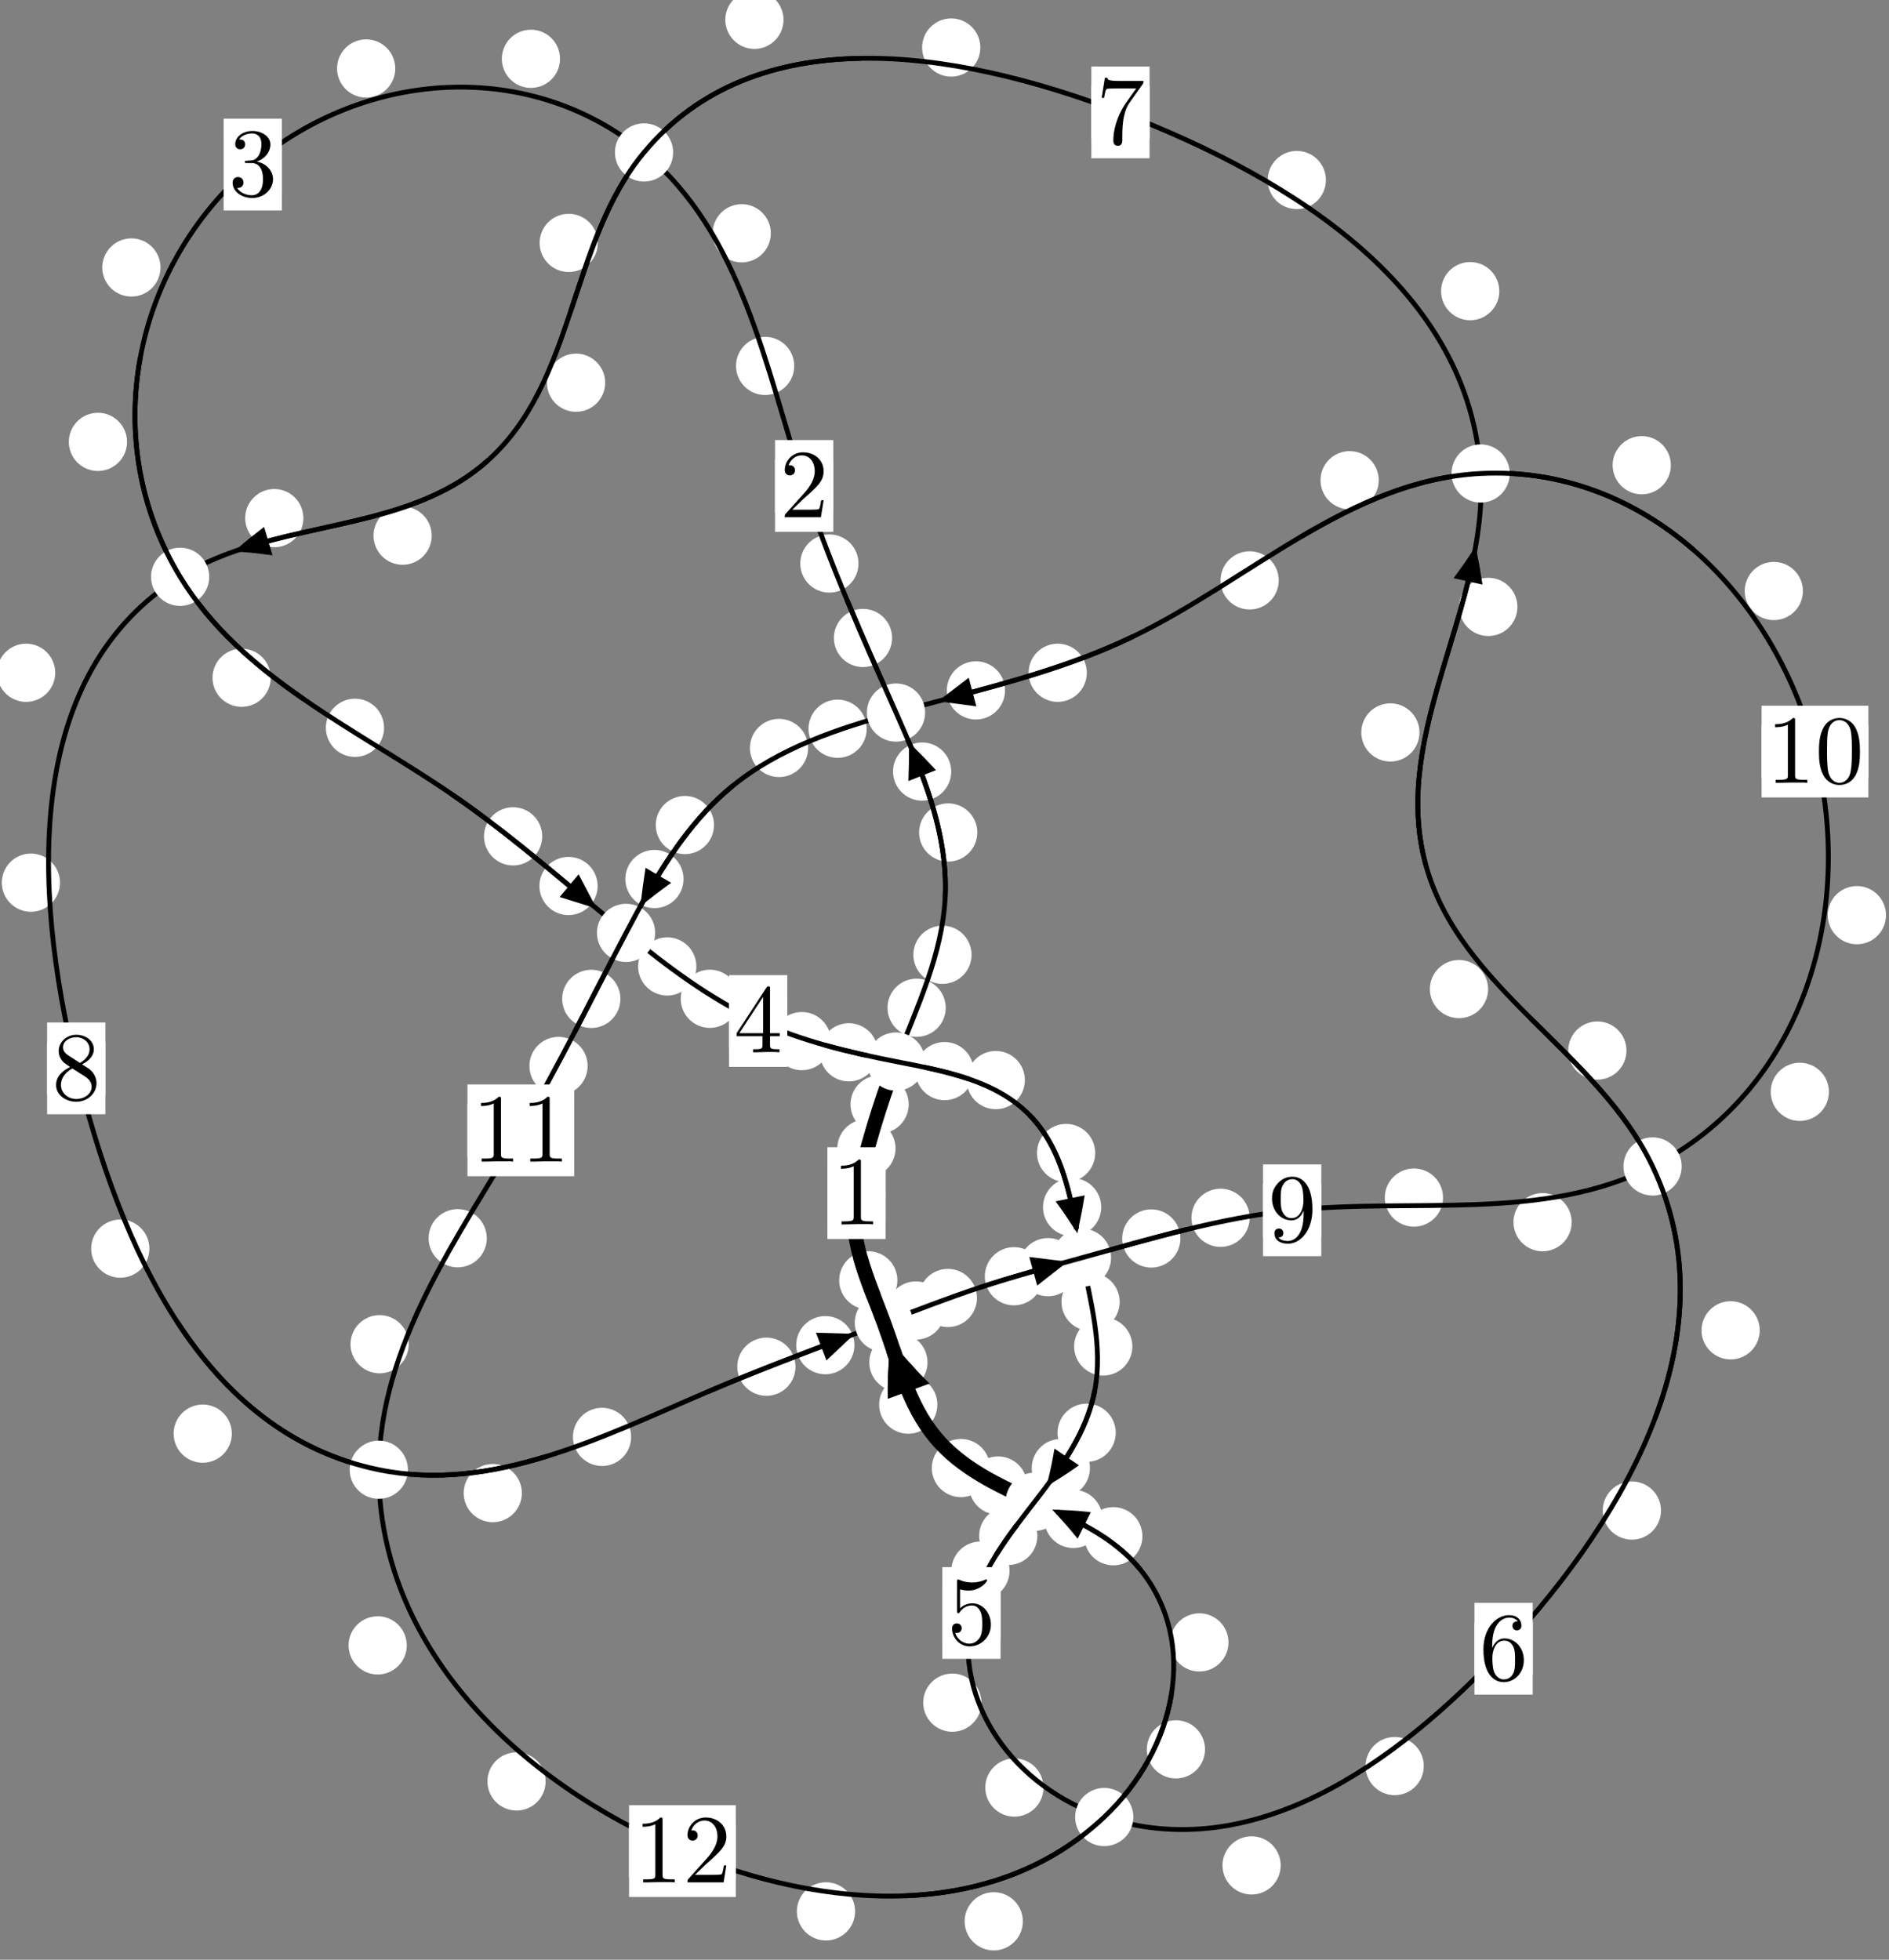 <?xml version="1.0"?>
<!-- Created by MetaPost 1.999 on 2021.07.06:0008 -->
<svg version="1.1" xmlns="http://www.w3.org/2000/svg" xmlns:xlink="http://www.w3.org/1999/xlink" width="193.958" height="201.225" viewBox="0 0 193.958 201.225">
<rect x="0" y="0" width="193.958" height="201.225" fill="#808080" stroke="none"/>
<!-- Original BoundingBox: -92.307800 -91.268829 101.650391 109.956207 -->
  <defs>
    <g transform="scale(0.01,0.01)" id="GLYPHcmr10_48">
      <path style="fill-rule: evenodd;" d="M460 -320C460 -400,455 -480,420 -554C374 -650,292 -666,250 -666C190 -666,117 -640,76 -547C44 -478,39 -400,39 -320C39 -245,43 -155,84 -79C127 2,200 22,249 22C303 22,379 1,423 -94C455 -163,460 -241,460 -320M249 -0C210 -0,151 -25,133 -121C122 -181,122 -273,122 -332C122 -396,122 -462,130 -516C149 -635,224 -644,249 -644C282 -644,348 -626,367 -527C377 -471,377 -395,377 -332C377 -257,377 -189,366 -125C351 -30,294 -0,249 -0"></path>
    </g>
    <g transform="scale(0.01,0.01)" id="GLYPHcmr10_49">
      <path style="fill-rule: evenodd;" d="M294 -640C294 -664,294 -666,271 -666C209 -602,121 -602,89 -602L89 -571C109 -571,168 -571,220 -597L220 -79C220 -43,217 -31,127 -31L95 -31L95 -0L257 -0L130 -3L217 -3L257 -3L297 -3L384 -3L419 -0L419 -31L387 -31C297 -31,294 -42,294 -79"></path>
    </g>
    <g transform="scale(0.01,0.01)" id="GLYPHcmr10_50">
      <path style="fill-rule: evenodd;" d="M127 -77L233 -180C389 -318,449 -372,449 -472C449 -586,359 -666,237 -666C124 -666,50 -574,50 -485C50 -429,100 -429,103 -429C120 -429,155 -441,155 -482C155 -508,137 -534,102 -534C94 -534,92 -534,89 -533C112 -598,166 -635,224 -635C315 -635,358 -554,358 -472C358 -392,308 -313,253 -251L61 -37C50 -26,50 -24,50 -0L421 -0L449 -174L424 -174C419 -144,412 -100,402 -85C395 -77,329 -77,307 -77"></path>
    </g>
    <g transform="scale(0.01,0.01)" id="GLYPHcmr10_51">
      <path style="fill-rule: evenodd;" d="M290 -352C372 -379,430 -449,430 -528C430 -610,342 -666,246 -666C145 -666,69 -606,69 -530C69 -497,91 -478,120 -478C151 -478,171 -500,171 -529C171 -579,124 -579,109 -579C140 -628,206 -641,242 -641C283 -641,338 -619,338 -529C338 -517,336 -459,310 -415C280 -367,246 -364,221 -363C213 -362,189 -360,182 -360C174 -359,167 -358,167 -348C167 -337,174 -337,191 -337L235 -337C317 -337,354 -269,354 -171C354 -35,285 -6,241 -6C198 -6,123 -23,88 -82C123 -77,154 -99,154 -137C154 -173,127 -193,98 -193C74 -193,42 -179,42 -135C42 -44,135 22,244 22C366 22,457 -69,457 -171C457 -253,394 -331,290 -352"></path>
    </g>
    <g transform="scale(0.01,0.01)" id="GLYPHcmr10_52">
      <path style="fill-rule: evenodd;" d="M294 -165L294 -78C294 -42,292 -31,218 -31L197 -31L197 -0L332 -0L238 -3L290 -3L332 -3L374 -3L427 -3L468 -0L468 -31L447 -31C373 -31,371 -42,371 -78L371 -165L471 -165L471 -196L371 -196L371 -651C371 -671,371 -677,355 -677C346 -677,343 -677,335 -665L28 -196L28 -165M300 -196L56 -196L300 -569"></path>
    </g>
    <g transform="scale(0.01,0.01)" id="GLYPHcmr10_53">
      <path style="fill-rule: evenodd;" d="M449 -201C449 -320,367 -420,259 -420C211 -420,168 -404,132 -369L132 -564C152 -558,185 -551,217 -551C340 -551,410 -642,410 -655C410 -661,407 -666,400 -666C399 -666,397 -666,392 -663C372 -654,323 -634,256 -634C216 -634,170 -641,123 -662C115 -665,113 -665,111 -665C101 -665,101 -657,101 -641L101 -345C101 -327,101 -319,115 -319C122 -319,124 -322,128 -328C139 -344,176 -398,257 -398C309 -398,334 -352,342 -334C358 -297,360 -258,360 -208C360 -173,360 -113,336 -71C312 -32,275 -6,229 -6C156 -6,99 -59,82 -118C85 -117,88 -116,99 -116C132 -116,149 -141,149 -165C149 -189,132 -214,99 -214C85 -214,50 -207,50 -161C50 -75,119 22,231 22C347 22,449 -74,449 -201"></path>
    </g>
    <g transform="scale(0.01,0.01)" id="GLYPHcmr10_54">
      <path style="fill-rule: evenodd;" d="M132 -328L132 -352C132 -605,256 -641,307 -641C331 -641,373 -635,395 -601C380 -601,340 -601,340 -556C340 -525,364 -510,386 -510C402 -510,432 -519,432 -558C432 -618,388 -666,305 -666C177 -666,42 -537,42 -316C42 -49,158 22,251 22C362 22,457 -72,457 -204C457 -331,368 -427,257 -427C189 -427,152 -376,132 -328M251 -6C188 -6,158 -66,152 -81C134 -128,134 -208,134 -226C134 -304,166 -404,256 -404C272 -404,318 -404,349 -342C367 -305,367 -254,367 -205C367 -157,367 -107,350 -71C320 -11,274 -6,251 -6"></path>
    </g>
    <g transform="scale(0.01,0.01)" id="GLYPHcmr10_55">
      <path style="fill-rule: evenodd;" d="M476 -609C485 -621,485 -623,485 -644L242 -644C120 -644,118 -657,114 -676L89 -676L56 -470L81 -470C84 -486,93 -549,106 -561C113 -567,191 -567,204 -567L411 -567C400 -551,321 -442,299 -409C209 -274,176 -135,176 -33C176 -23,176 22,222 22C268 22,268 -23,268 -33L268 -84C268 -139,271 -194,279 -248C283 -271,297 -357,341 -419"></path>
    </g>
    <g transform="scale(0.01,0.01)" id="GLYPHcmr10_56">
      <path style="fill-rule: evenodd;" d="M163 -457C117 -487,113 -521,113 -538C113 -599,178 -641,249 -641C322 -641,386 -589,386 -517C386 -460,347 -412,287 -377M309 -362C381 -399,430 -451,430 -517C430 -609,341 -666,250 -666C150 -666,69 -592,69 -499C69 -481,71 -436,113 -389C124 -377,161 -352,186 -335C128 -306,42 -250,42 -151C42 -45,144 22,249 22C362 22,457 -61,457 -168C457 -204,446 -249,408 -291C389 -312,373 -322,309 -362M209 -320L332 -242C360 -223,407 -193,407 -132C407 -58,332 -6,250 -6C164 -6,92 -68,92 -151C92 -209,124 -273,209 -320"></path>
    </g>
    <g transform="scale(0.01,0.01)" id="GLYPHcmr10_57">
      <path style="fill-rule: evenodd;" d="M367 -318L367 -286C367 -52,263 -6,205 -6C188 -6,134 -8,107 -42C151 -42,159 -71,159 -88C159 -119,135 -134,113 -134C97 -134,67 -125,67 -86C67 -19,121 22,206 22C335 22,457 -114,457 -329C457 -598,342 -666,253 -666C198 -666,149 -648,106 -603C65 -558,42 -516,42 -441C42 -316,130 -218,242 -218C303 -218,344 -260,367 -318M243 -241C227 -241,181 -241,150 -304C132 -341,132 -391,132 -440C132 -494,132 -541,153 -578C180 -628,218 -641,253 -641C299 -641,332 -607,349 -562C361 -530,365 -467,365 -421C365 -338,331 -241,243 -241"></path>
    </g>
  </defs>
  <path d="M91.95 117.912C91.95 117.119,91.635 116.359,91.074 115.798C90.514 115.238,89.754 114.923,88.961 114.923C88.168 114.923,87.408 115.238,86.848 115.798C86.287 116.359,85.972 117.119,85.972 117.912C85.972 118.704,86.287 119.465,86.848 120.025C87.408 120.586,88.168 120.9,88.961 120.9C89.754 120.9,90.514 120.586,91.074 120.025C91.635 119.465,91.95 118.704,91.95 117.912Z" style="fill: rgb(100%,100%,100%);stroke: none;"></path>
  <path d="M90.935 122.509C90.935 121.716,90.62 120.956,90.059 120.396C89.499 119.835,88.739 119.52,87.946 119.52C87.153 119.52,86.393 119.835,85.833 120.396C85.272 120.956,84.957 121.716,84.957 122.509C84.957 123.302,85.272 124.062,85.833 124.622C86.393 125.183,87.153 125.498,87.946 125.498C88.739 125.498,89.499 125.183,90.059 124.622C90.62 124.062,90.935 123.302,90.935 122.509Z" style="fill: rgb(100%,100%,100%);stroke: none;"></path>
  <path d="M97.105 103.476C97.105 102.683,96.79 101.923,96.23 101.362C95.669 100.802,94.909 100.487,94.116 100.487C93.324 100.487,92.563 100.802,92.003 101.362C91.442 101.923,91.128 102.683,91.128 103.476C91.128 104.268,91.442 105.028,92.003 105.589C92.563 106.149,93.324 106.464,94.116 106.464C94.909 106.464,95.669 106.149,96.23 105.589C96.79 105.028,97.105 104.268,97.105 103.476Z" style="fill: rgb(100%,100%,100%);stroke: none;"></path>
  <path d="M93.305 113.396C93.305 112.604,92.99 111.843,92.429 111.283C91.869 110.723,91.109 110.408,90.316 110.408C89.523 110.408,88.763 110.723,88.203 111.283C87.642 111.843,87.327 112.604,87.327 113.396C87.327 114.189,87.642 114.949,88.203 115.51C88.763 116.07,89.523 116.385,90.316 116.385C91.109 116.385,91.869 116.07,92.429 115.51C92.99 114.949,93.305 114.189,93.305 113.396Z" style="fill: rgb(100%,100%,100%);stroke: none;"></path>
  <path d="M100.348 85.477C100.348 84.685,100.033 83.924,99.472 83.364C98.912 82.803,98.152 82.488,97.359 82.488C96.566 82.488,95.806 82.803,95.246 83.364C94.685 83.924,94.37 84.685,94.37 85.477C94.37 86.27,94.685 87.03,95.246 87.591C95.806 88.151,96.566 88.466,97.359 88.466C98.152 88.466,98.912 88.151,99.472 87.591C100.033 87.03,100.348 86.27,100.348 85.477Z" style="fill: rgb(100%,100%,100%);stroke: none;"></path>
  <path d="M99.759 98.036C99.759 97.243,99.444 96.483,98.884 95.923C98.323 95.362,97.563 95.047,96.77 95.047C95.978 95.047,95.218 95.362,94.657 95.923C94.097 96.483,93.782 97.243,93.782 98.036C93.782 98.829,94.097 99.589,94.657 100.149C95.218 100.71,95.978 101.025,96.77 101.025C97.563 101.025,98.323 100.71,98.884 100.149C99.444 99.589,99.759 98.829,99.759 98.036Z" style="fill: rgb(100%,100%,100%);stroke: none;"></path>
  <path d="M91.598 65.507C91.598 64.714,91.283 63.954,90.723 63.394C90.162 62.833,89.402 62.518,88.61 62.518C87.817 62.518,87.057 62.833,86.496 63.394C85.936 63.954,85.621 64.714,85.621 65.507C85.621 66.3,85.936 67.06,86.496 67.62C87.057 68.181,87.817 68.496,88.61 68.496C89.402 68.496,90.162 68.181,90.723 67.62C91.283 67.06,91.598 66.3,91.598 65.507Z" style="fill: rgb(100%,100%,100%);stroke: none;"></path>
  <path d="M97.671 79.224C97.671 78.431,97.356 77.671,96.796 77.11C96.236 76.55,95.475 76.235,94.683 76.235C93.89 76.235,93.13 76.55,92.569 77.11C92.009 77.671,91.694 78.431,91.694 79.224C91.694 80.016,92.009 80.777,92.569 81.337C93.13 81.898,93.89 82.212,94.683 82.212C95.475 82.212,96.236 81.898,96.796 81.337C97.356 80.777,97.671 80.016,97.671 79.224Z" style="fill: rgb(100%,100%,100%);stroke: none;"></path>
  <path d="M81.549 37.574C81.549 36.781,81.234 36.021,80.674 35.461C80.113 34.9,79.353 34.585,78.56 34.585C77.768 34.585,77.007 34.9,76.447 35.461C75.887 36.021,75.572 36.781,75.572 37.574C75.572 38.367,75.887 39.127,76.447 39.687C77.007 40.248,77.768 40.563,78.56 40.563C79.353 40.563,80.113 40.248,80.674 39.687C81.234 39.127,81.549 38.367,81.549 37.574Z" style="fill: rgb(100%,100%,100%);stroke: none;"></path>
  <path d="M88.148 57.861C88.148 57.069,87.834 56.308,87.273 55.748C86.713 55.187,85.952 54.873,85.16 54.873C84.367 54.873,83.607 55.187,83.046 55.748C82.486 56.308,82.171 57.069,82.171 57.861C82.171 58.654,82.486 59.414,83.046 59.975C83.607 60.535,84.367 60.85,85.16 60.85C85.952 60.85,86.713 60.535,87.273 59.975C87.834 59.414,88.148 58.654,88.148 57.861Z" style="fill: rgb(100%,100%,100%);stroke: none;"></path>
  <path d="M57.502 6.037C57.502 5.245,57.187 4.485,56.627 3.924C56.066 3.364,55.306 3.049,54.513 3.049C53.721 3.049,52.961 3.364,52.4 3.924C51.84 4.485,51.525 5.245,51.525 6.037C51.525 6.83,51.84 7.59,52.4 8.151C52.961 8.711,53.721 9.026,54.513 9.026C55.306 9.026,56.066 8.711,56.627 8.151C57.187 7.59,57.502 6.83,57.502 6.037Z" style="fill: rgb(100%,100%,100%);stroke: none;"></path>
  <path d="M79.147 23.954C79.147 23.161,78.832 22.401,78.272 21.84C77.711 21.28,76.951 20.965,76.159 20.965C75.366 20.965,74.606 21.28,74.045 21.84C73.485 22.401,73.17 23.161,73.17 23.954C73.17 24.746,73.485 25.506,74.045 26.067C74.606 26.627,75.366 26.942,76.159 26.942C76.951 26.942,77.711 26.627,78.272 26.067C78.832 25.506,79.147 24.746,79.147 23.954Z" style="fill: rgb(100%,100%,100%);stroke: none;"></path>
  <path d="M16.48 27.464C16.48 26.672,16.165 25.912,15.605 25.351C15.044 24.791,14.284 24.476,13.491 24.476C12.699 24.476,11.938 24.791,11.378 25.351C10.818 25.912,10.503 26.672,10.503 27.464C10.503 28.257,10.818 29.017,11.378 29.578C11.938 30.138,12.699 30.453,13.491 30.453C14.284 30.453,15.044 30.138,15.605 29.578C16.165 29.017,16.48 28.257,16.48 27.464Z" style="fill: rgb(100%,100%,100%);stroke: none;"></path>
  <path d="M40.585 7.03C40.585 6.238,40.27 5.478,39.71 4.917C39.149 4.357,38.389 4.042,37.597 4.042C36.804 4.042,36.044 4.357,35.483 4.917C34.923 5.478,34.608 6.238,34.608 7.03C34.608 7.823,34.923 8.583,35.483 9.144C36.044 9.704,36.804 10.019,37.597 10.019C38.389 10.019,39.149 9.704,39.71 9.144C40.27 8.583,40.585 7.823,40.585 7.03Z" style="fill: rgb(100%,100%,100%);stroke: none;"></path>
  <path d="M27.798 69.591C27.798 68.798,27.483 68.038,26.922 67.477C26.362 66.917,25.602 66.602,24.809 66.602C24.016 66.602,23.256 66.917,22.696 67.477C22.135 68.038,21.82 68.798,21.82 69.591C21.82 70.383,22.135 71.144,22.696 71.704C23.256 72.265,24.016 72.579,24.809 72.579C25.602 72.579,26.362 72.265,26.922 71.704C27.483 71.144,27.798 70.383,27.798 69.591Z" style="fill: rgb(100%,100%,100%);stroke: none;"></path>
  <path d="M13.044 45.372C13.044 44.58,12.729 43.819,12.169 43.259C11.608 42.698,10.848 42.383,10.055 42.383C9.263 42.383,8.503 42.698,7.942 43.259C7.382 43.819,7.067 44.58,7.067 45.372C7.067 46.165,7.382 46.925,7.942 47.486C8.503 48.046,9.263 48.361,10.055 48.361C10.848 48.361,11.608 48.046,12.169 47.486C12.729 46.925,13.044 46.165,13.044 45.372Z" style="fill: rgb(100%,100%,100%);stroke: none;"></path>
  <path d="M55.672 85.876C55.672 85.083,55.358 84.323,54.797 83.763C54.237 83.202,53.476 82.887,52.684 82.887C51.891 82.887,51.131 83.202,50.57 83.763C50.01 84.323,49.695 85.083,49.695 85.876C49.695 86.669,50.01 87.429,50.57 87.989C51.131 88.55,51.891 88.865,52.684 88.865C53.476 88.865,54.237 88.55,54.797 87.989C55.358 87.429,55.672 86.669,55.672 85.876Z" style="fill: rgb(100%,100%,100%);stroke: none;"></path>
  <path d="M39.435 74.73C39.435 73.937,39.12 73.177,38.56 72.616C37.999 72.056,37.239 71.741,36.446 71.741C35.654 71.741,34.893 72.056,34.333 72.616C33.773 73.177,33.458 73.937,33.458 74.73C33.458 75.522,33.773 76.282,34.333 76.843C34.893 77.403,35.654 77.718,36.446 77.718C37.239 77.718,37.999 77.403,38.56 76.843C39.12 76.282,39.435 75.522,39.435 74.73Z" style="fill: rgb(100%,100%,100%);stroke: none;"></path>
  <path d="M71.501 99.234C71.501 98.441,71.186 97.681,70.625 97.121C70.065 96.56,69.305 96.245,68.512 96.245C67.719 96.245,66.959 96.56,66.399 97.121C65.838 97.681,65.523 98.441,65.523 99.234C65.523 100.027,65.838 100.787,66.399 101.347C66.959 101.908,67.719 102.223,68.512 102.223C69.305 102.223,70.065 101.908,70.625 101.347C71.186 100.787,71.501 100.027,71.501 99.234Z" style="fill: rgb(100%,100%,100%);stroke: none;"></path>
  <path d="M61.364 90.974C61.364 90.181,61.049 89.421,60.488 88.86C59.928 88.3,59.168 87.985,58.375 87.985C57.582 87.985,56.822 88.3,56.262 88.86C55.701 89.421,55.386 90.181,55.386 90.974C55.386 91.766,55.701 92.526,56.262 93.087C56.822 93.647,57.582 93.962,58.375 93.962C59.168 93.962,59.928 93.647,60.488 93.087C61.049 92.526,61.364 91.766,61.364 90.974Z" style="fill: rgb(100%,100%,100%);stroke: none;"></path>
  <path d="M85.319 106.902C85.319 106.109,85.004 105.349,84.443 104.788C83.883 104.228,83.123 103.913,82.33 103.913C81.537 103.913,80.777 104.228,80.217 104.788C79.656 105.349,79.341 106.109,79.341 106.902C79.341 107.694,79.656 108.455,80.217 109.015C80.777 109.575,81.537 109.89,82.33 109.89C83.123 109.89,83.883 109.575,84.443 109.015C85.004 108.455,85.319 107.694,85.319 106.902Z" style="fill: rgb(100%,100%,100%);stroke: none;"></path>
  <path d="M75.873 102.555C75.873 101.763,75.558 101.003,74.998 100.442C74.437 99.882,73.677 99.567,72.884 99.567C72.092 99.567,71.331 99.882,70.771 100.442C70.21 101.003,69.896 101.763,69.896 102.555C69.896 103.348,70.21 104.108,70.771 104.669C71.331 105.229,72.092 105.544,72.884 105.544C73.677 105.544,74.437 105.229,74.998 104.669C75.558 104.108,75.873 103.348,75.873 102.555Z" style="fill: rgb(100%,100%,100%);stroke: none;"></path>
  <path d="M99.975 109.979C99.975 109.186,99.66 108.426,99.1 107.865C98.539 107.305,97.779 106.99,96.987 106.99C96.194 106.99,95.434 107.305,94.873 107.865C94.313 108.426,93.998 109.186,93.998 109.979C93.998 110.771,94.313 111.532,94.873 112.092C95.434 112.652,96.194 112.967,96.987 112.967C97.779 112.967,98.539 112.652,99.1 112.092C99.66 111.532,99.975 110.771,99.975 109.979Z" style="fill: rgb(100%,100%,100%);stroke: none;"></path>
  <path d="M90.146 108.05C90.146 107.257,89.831 106.497,89.271 105.936C88.71 105.376,87.95 105.061,87.157 105.061C86.365 105.061,85.604 105.376,85.044 105.936C84.483 106.497,84.169 107.257,84.169 108.05C84.169 108.842,84.483 109.602,85.044 110.163C85.604 110.723,86.365 111.038,87.157 111.038C87.95 111.038,88.71 110.723,89.271 110.163C89.831 109.602,90.146 108.842,90.146 108.05Z" style="fill: rgb(100%,100%,100%);stroke: none;"></path>
  <path d="M112.454 118.39C112.454 117.597,112.139 116.837,111.578 116.277C111.018 115.716,110.258 115.401,109.465 115.401C108.672 115.401,107.912 115.716,107.352 116.277C106.791 116.837,106.476 117.597,106.476 118.39C106.476 119.183,106.791 119.943,107.352 120.503C107.912 121.064,108.672 121.379,109.465 121.379C110.258 121.379,111.018 121.064,111.578 120.503C112.139 119.943,112.454 119.183,112.454 118.39Z" style="fill: rgb(100%,100%,100%);stroke: none;"></path>
  <path d="M105.233 110.901C105.233 110.108,104.918 109.348,104.358 108.788C103.797 108.227,103.037 107.912,102.245 107.912C101.452 107.912,100.692 108.227,100.131 108.788C99.571 109.348,99.256 110.108,99.256 110.901C99.256 111.694,99.571 112.454,100.131 113.014C100.692 113.575,101.452 113.89,102.245 113.89C103.037 113.89,103.797 113.575,104.358 113.014C104.918 112.454,105.233 111.694,105.233 110.901Z" style="fill: rgb(100%,100%,100%);stroke: none;"></path>
  <path d="M114.967 133.677C114.967 132.884,114.652 132.124,114.092 131.564C113.531 131.003,112.771 130.688,111.979 130.688C111.186 130.688,110.426 131.003,109.865 131.564C109.305 132.124,108.99 132.884,108.99 133.677C108.99 134.47,109.305 135.23,109.865 135.79C110.426 136.351,111.186 136.666,111.979 136.666C112.771 136.666,113.531 136.351,114.092 135.79C114.652 135.23,114.967 134.47,114.967 133.677Z" style="fill: rgb(100%,100%,100%);stroke: none;"></path>
  <path d="M113.07 123.948C113.07 123.155,112.755 122.395,112.194 121.834C111.634 121.274,110.874 120.959,110.081 120.959C109.288 120.959,108.528 121.274,107.968 121.834C107.407 122.395,107.092 123.155,107.092 123.948C107.092 124.74,107.407 125.5,107.968 126.061C108.528 126.621,109.288 126.936,110.081 126.936C110.874 126.936,111.634 126.621,112.194 126.061C112.755 125.5,113.07 124.74,113.07 123.948Z" style="fill: rgb(100%,100%,100%);stroke: none;"></path>
  <path d="M114.563 147.115C114.563 146.322,114.248 145.562,113.687 145.001C113.127 144.441,112.367 144.126,111.574 144.126C110.781 144.126,110.021 144.441,109.461 145.001C108.9 145.562,108.585 146.322,108.585 147.115C108.585 147.907,108.9 148.668,109.461 149.228C110.021 149.789,110.781 150.104,111.574 150.104C112.367 150.104,113.127 149.789,113.687 149.228C114.248 148.668,114.563 147.907,114.563 147.115Z" style="fill: rgb(100%,100%,100%);stroke: none;"></path>
  <path d="M116.268 138.254C116.268 137.462,115.953 136.702,115.392 136.141C114.832 135.581,114.072 135.266,113.279 135.266C112.486 135.266,111.726 135.581,111.166 136.141C110.605 136.702,110.29 137.462,110.29 138.254C110.29 139.047,110.605 139.807,111.166 140.368C111.726 140.928,112.486 141.243,113.279 141.243C114.072 141.243,114.832 140.928,115.392 140.368C115.953 139.807,116.268 139.047,116.268 138.254Z" style="fill: rgb(100%,100%,100%);stroke: none;"></path>
  <path d="M106.512 157.707C106.512 156.914,106.197 156.154,105.636 155.593C105.076 155.033,104.315 154.718,103.523 154.718C102.73 154.718,101.97 155.033,101.409 155.593C100.849 156.154,100.534 156.914,100.534 157.707C100.534 158.499,100.849 159.26,101.409 159.82C101.97 160.381,102.73 160.695,103.523 160.695C104.315 160.695,105.076 160.381,105.636 159.82C106.197 159.26,106.512 158.499,106.512 157.707Z" style="fill: rgb(100%,100%,100%);stroke: none;"></path>
  <path d="M111.913 150.74C111.913 149.947,111.598 149.187,111.038 148.626C110.478 148.066,109.717 147.751,108.925 147.751C108.132 147.751,107.372 148.066,106.811 148.626C106.251 149.187,105.936 149.947,105.936 150.74C105.936 151.532,106.251 152.293,106.811 152.853C107.372 153.414,108.132 153.728,108.925 153.728C109.717 153.728,110.478 153.414,111.038 152.853C111.598 152.293,111.913 151.532,111.913 150.74Z" style="fill: rgb(100%,100%,100%);stroke: none;"></path>
  <path d="M100.77 174.828C100.77 174.035,100.455 173.275,99.895 172.715C99.334 172.154,98.574 171.839,97.781 171.839C96.989 171.839,96.229 172.154,95.668 172.715C95.108 173.275,94.793 174.035,94.793 174.828C94.793 175.621,95.108 176.381,95.668 176.941C96.229 177.502,96.989 177.817,97.781 177.817C98.574 177.817,99.334 177.502,99.895 176.941C100.455 176.381,100.77 175.621,100.77 174.828Z" style="fill: rgb(100%,100%,100%);stroke: none;"></path>
  <path d="M103.662 161.27C103.662 160.477,103.347 159.717,102.787 159.157C102.226 158.596,101.466 158.281,100.674 158.281C99.881 158.281,99.121 158.596,98.56 159.157C98 159.717,97.685 160.477,97.685 161.27C97.685 162.063,98 162.823,98.56 163.383C99.121 163.944,99.881 164.259,100.674 164.259C101.466 164.259,102.226 163.944,102.787 163.383C103.347 162.823,103.662 162.063,103.662 161.27Z" style="fill: rgb(100%,100%,100%);stroke: none;"></path>
  <path d="M131.499 191.538C131.499 190.746,131.184 189.986,130.624 189.425C130.063 188.865,129.303 188.55,128.51 188.55C127.718 188.55,126.958 188.865,126.397 189.425C125.837 189.986,125.522 190.746,125.522 191.538C125.522 192.331,125.837 193.091,126.397 193.652C126.958 194.212,127.718 194.527,128.51 194.527C129.303 194.527,130.063 194.212,130.624 193.652C131.184 193.091,131.499 192.331,131.499 191.538Z" style="fill: rgb(100%,100%,100%);stroke: none;"></path>
  <path d="M107.145 183.544C107.145 182.751,106.83 181.991,106.269 181.431C105.709 180.87,104.949 180.555,104.156 180.555C103.363 180.555,102.603 180.87,102.043 181.431C101.482 181.991,101.167 182.751,101.167 183.544C101.167 184.337,101.482 185.097,102.043 185.657C102.603 186.218,103.363 186.533,104.156 186.533C104.949 186.533,105.709 186.218,106.269 185.657C106.83 185.097,107.145 184.337,107.145 183.544Z" style="fill: rgb(100%,100%,100%);stroke: none;"></path>
  <path d="M170.545 155.102C170.545 154.31,170.23 153.55,169.67 152.989C169.109 152.429,168.349 152.114,167.556 152.114C166.764 152.114,166.003 152.429,165.443 152.989C164.883 153.55,164.568 154.31,164.568 155.102C164.568 155.895,164.883 156.655,165.443 157.216C166.003 157.776,166.764 158.091,167.556 158.091C168.349 158.091,169.109 157.776,169.67 157.216C170.23 156.655,170.545 155.895,170.545 155.102Z" style="fill: rgb(100%,100%,100%);stroke: none;"></path>
  <path d="M146.19 181.338C146.19 180.545,145.875 179.785,145.315 179.225C144.754 178.664,143.994 178.349,143.201 178.349C142.409 178.349,141.649 178.664,141.088 179.225C140.528 179.785,140.213 180.545,140.213 181.338C140.213 182.131,140.528 182.891,141.088 183.451C141.649 184.012,142.409 184.327,143.201 184.327C143.994 184.327,144.754 184.012,145.315 183.451C145.875 182.891,146.19 182.131,146.19 181.338Z" style="fill: rgb(100%,100%,100%);stroke: none;"></path>
  <path d="M167.003 107.869C167.003 107.077,166.688 106.317,166.128 105.756C165.567 105.196,164.807 104.881,164.014 104.881C163.222 104.881,162.462 105.196,161.901 105.756C161.341 106.317,161.026 107.077,161.026 107.869C161.026 108.662,161.341 109.422,161.901 109.983C162.462 110.543,163.222 110.858,164.014 110.858C164.807 110.858,165.567 110.543,166.128 109.983C166.688 109.422,167.003 108.662,167.003 107.869Z" style="fill: rgb(100%,100%,100%);stroke: none;"></path>
  <path d="M180.686 136.596C180.686 135.803,180.371 135.043,179.81 134.483C179.25 133.922,178.49 133.607,177.697 133.607C176.904 133.607,176.144 133.922,175.584 134.483C175.023 135.043,174.708 135.803,174.708 136.596C174.708 137.389,175.023 138.149,175.584 138.709C176.144 139.27,176.904 139.585,177.697 139.585C178.49 139.585,179.25 139.27,179.81 138.709C180.371 138.149,180.686 137.389,180.686 136.596Z" style="fill: rgb(100%,100%,100%);stroke: none;"></path>
  <path d="M145.749 75.207C145.749 74.414,145.434 73.654,144.874 73.093C144.313 72.533,143.553 72.218,142.76 72.218C141.968 72.218,141.207 72.533,140.647 73.093C140.086 73.654,139.772 74.414,139.772 75.207C139.772 75.999,140.086 76.76,140.647 77.32C141.207 77.881,141.968 78.196,142.76 78.196C143.553 78.196,144.313 77.881,144.874 77.32C145.434 76.76,145.749 75.999,145.749 75.207Z" style="fill: rgb(100%,100%,100%);stroke: none;"></path>
  <path d="M152.794 101.558C152.794 100.766,152.479 100.005,151.918 99.445C151.358 98.885,150.597 98.57,149.805 98.57C149.012 98.57,148.252 98.885,147.691 99.445C147.131 100.005,146.816 100.766,146.816 101.558C146.816 102.351,147.131 103.111,147.691 103.672C148.252 104.232,149.012 104.547,149.805 104.547C150.597 104.547,151.358 104.232,151.918 103.672C152.479 103.111,152.794 102.351,152.794 101.558Z" style="fill: rgb(100%,100%,100%);stroke: none;"></path>
  <path d="M153.945 29.895C153.945 29.102,153.63 28.342,153.069 27.781C152.509 27.221,151.749 26.906,150.956 26.906C150.163 26.906,149.403 27.221,148.843 27.781C148.282 28.342,147.967 29.102,147.967 29.895C147.967 30.687,148.282 31.447,148.843 32.008C149.403 32.568,150.163 32.883,150.956 32.883C151.749 32.883,152.509 32.568,153.069 32.008C153.63 31.447,153.945 30.687,153.945 29.895Z" style="fill: rgb(100%,100%,100%);stroke: none;"></path>
  <path d="M155.804 62.317C155.804 61.524,155.489 60.764,154.929 60.204C154.368 59.643,153.608 59.328,152.816 59.328C152.023 59.328,151.263 59.643,150.702 60.204C150.142 60.764,149.827 61.524,149.827 62.317C149.827 63.11,150.142 63.87,150.702 64.43C151.263 64.991,152.023 65.306,152.816 65.306C153.608 65.306,154.368 64.991,154.929 64.43C155.489 63.87,155.804 63.11,155.804 62.317Z" style="fill: rgb(100%,100%,100%);stroke: none;"></path>
  <path d="M100.657 4.879C100.657 4.087,100.343 3.327,99.782 2.766C99.222 2.206,98.461 1.891,97.669 1.891C96.876 1.891,96.116 2.206,95.555 2.766C94.995 3.327,94.68 4.087,94.68 4.879C94.68 5.672,94.995 6.432,95.555 6.993C96.116 7.553,96.876 7.868,97.669 7.868C98.461 7.868,99.222 7.553,99.782 6.993C100.343 6.432,100.657 5.672,100.657 4.879Z" style="fill: rgb(100%,100%,100%);stroke: none;"></path>
  <path d="M136.142 18.485C136.142 17.692,135.827 16.932,135.267 16.372C134.706 15.811,133.946 15.496,133.153 15.496C132.361 15.496,131.601 15.811,131.04 16.372C130.48 16.932,130.165 17.692,130.165 18.485C130.165 19.278,130.48 20.038,131.04 20.598C131.601 21.159,132.361 21.474,133.153 21.474C133.946 21.474,134.706 21.159,135.267 20.598C135.827 20.038,136.142 19.278,136.142 18.485Z" style="fill: rgb(100%,100%,100%);stroke: none;"></path>
  <path d="M61.383 24.943C61.383 24.15,61.068 23.39,60.508 22.83C59.947 22.269,59.187 21.954,58.394 21.954C57.602 21.954,56.842 22.269,56.281 22.83C55.721 23.39,55.406 24.15,55.406 24.943C55.406 25.736,55.721 26.496,56.281 27.056C56.842 27.617,57.602 27.932,58.394 27.932C59.187 27.932,59.947 27.617,60.508 27.056C61.068 26.496,61.383 25.736,61.383 24.943Z" style="fill: rgb(100%,100%,100%);stroke: none;"></path>
  <path d="M80.451 2.033C80.451 1.24,80.136 0.48,79.575 -0.081C79.015 -0.641,78.255 -0.956,77.462 -0.956C76.669 -0.956,75.909 -0.641,75.349 -0.081C74.788 0.48,74.473 1.24,74.473 2.033C74.473 2.825,74.788 3.585,75.349 4.146C75.909 4.706,76.669 5.021,77.462 5.021C78.255 5.021,79.015 4.706,79.575 4.146C80.136 3.585,80.451 2.825,80.451 2.033Z" style="fill: rgb(100%,100%,100%);stroke: none;"></path>
  <path d="M44.328 55.003C44.328 54.21,44.013 53.45,43.453 52.889C42.892 52.329,42.132 52.014,41.34 52.014C40.547 52.014,39.787 52.329,39.226 52.889C38.666 53.45,38.351 54.21,38.351 55.003C38.351 55.795,38.666 56.556,39.226 57.116C39.787 57.676,40.547 57.991,41.34 57.991C42.132 57.991,42.892 57.676,43.453 57.116C44.013 56.556,44.328 55.795,44.328 55.003Z" style="fill: rgb(100%,100%,100%);stroke: none;"></path>
  <path d="M62.137 39.297C62.137 38.505,61.822 37.745,61.261 37.184C60.701 36.624,59.941 36.309,59.148 36.309C58.355 36.309,57.595 36.624,57.035 37.184C56.474 37.745,56.159 38.505,56.159 39.297C56.159 40.09,56.474 40.85,57.035 41.411C57.595 41.971,58.355 42.286,59.148 42.286C59.941 42.286,60.701 41.971,61.261 41.411C61.822 40.85,62.137 40.09,62.137 39.297Z" style="fill: rgb(100%,100%,100%);stroke: none;"></path>
  <path d="M5.67 69.079C5.67 68.286,5.355 67.526,4.794 66.966C4.234 66.405,3.474 66.09,2.681 66.09C1.888 66.09,1.128 66.405,0.568 66.966C0.007 67.526,-0.308 68.286,-0.308 69.079C-0.308 69.872,0.007 70.632,0.568 71.192C1.128 71.753,1.888 72.068,2.681 72.068C3.474 72.068,4.234 71.753,4.794 71.192C5.355 70.632,5.67 69.872,5.67 69.079Z" style="fill: rgb(100%,100%,100%);stroke: none;"></path>
  <path d="M31.152 53.2C31.152 52.407,30.837 51.647,30.277 51.087C29.716 50.526,28.956 50.211,28.163 50.211C27.371 50.211,26.61 50.526,26.05 51.087C25.489 51.647,25.175 52.407,25.175 53.2C25.175 53.993,25.489 54.753,26.05 55.313C26.61 55.874,27.371 56.189,28.163 56.189C28.956 56.189,29.716 55.874,30.277 55.313C30.837 54.753,31.152 53.993,31.152 53.2Z" style="fill: rgb(100%,100%,100%);stroke: none;"></path>
  <path d="M15.338 128.209C15.338 127.416,15.023 126.656,14.462 126.096C13.902 125.535,13.141 125.22,12.349 125.22C11.556 125.22,10.796 125.535,10.235 126.096C9.675 126.656,9.36 127.416,9.36 128.209C9.36 129.002,9.675 129.762,10.235 130.322C10.796 130.883,11.556 131.198,12.349 131.198C13.141 131.198,13.902 130.883,14.462 130.322C15.023 129.762,15.338 129.002,15.338 128.209Z" style="fill: rgb(100%,100%,100%);stroke: none;"></path>
  <path d="M6.162 90.631C6.162 89.838,5.847 89.078,5.287 88.518C4.726 87.957,3.966 87.642,3.174 87.642C2.381 87.642,1.621 87.957,1.06 88.518C0.5 89.078,0.185 89.838,0.185 90.631C0.185 91.424,0.5 92.184,1.06 92.744C1.621 93.305,2.381 93.62,3.174 93.62C3.966 93.62,4.726 93.305,5.287 92.744C5.847 92.184,6.162 91.424,6.162 90.631Z" style="fill: rgb(100%,100%,100%);stroke: none;"></path>
  <path d="M53.585 153.312C53.585 152.519,53.27 151.759,52.71 151.199C52.15 150.638,51.389 150.323,50.597 150.323C49.804 150.323,49.044 150.638,48.483 151.199C47.923 151.759,47.608 152.519,47.608 153.312C47.608 154.105,47.923 154.865,48.483 155.425C49.044 155.986,49.804 156.301,50.597 156.301C51.389 156.301,52.15 155.986,52.71 155.425C53.27 154.865,53.585 154.105,53.585 153.312Z" style="fill: rgb(100%,100%,100%);stroke: none;"></path>
  <path d="M23.805 147.205C23.805 146.413,23.49 145.652,22.93 145.092C22.369 144.531,21.609 144.217,20.816 144.217C20.024 144.217,19.263 144.531,18.703 145.092C18.142 145.652,17.828 146.413,17.828 147.205C17.828 147.998,18.142 148.758,18.703 149.319C19.263 149.879,20.024 150.194,20.816 150.194C21.609 150.194,22.369 149.879,22.93 149.319C23.49 148.758,23.805 147.998,23.805 147.205Z" style="fill: rgb(100%,100%,100%);stroke: none;"></path>
  <path d="M81.681 140.334C81.681 139.541,81.366 138.781,80.805 138.221C80.245 137.66,79.485 137.345,78.692 137.345C77.899 137.345,77.139 137.66,76.579 138.221C76.018 138.781,75.703 139.541,75.703 140.334C75.703 141.127,76.018 141.887,76.579 142.447C77.139 143.008,77.899 143.323,78.692 143.323C79.485 143.323,80.245 143.008,80.805 142.447C81.366 141.887,81.681 141.127,81.681 140.334Z" style="fill: rgb(100%,100%,100%);stroke: none;"></path>
  <path d="M64.806 147.539C64.806 146.746,64.491 145.986,63.93 145.426C63.37 144.865,62.61 144.55,61.817 144.55C61.024 144.55,60.264 144.865,59.704 145.426C59.143 145.986,58.828 146.746,58.828 147.539C58.828 148.332,59.143 149.092,59.704 149.652C60.264 150.213,61.024 150.528,61.817 150.528C62.61 150.528,63.37 150.213,63.93 149.652C64.491 149.092,64.806 148.332,64.806 147.539Z" style="fill: rgb(100%,100%,100%);stroke: none;"></path>
  <path d="M97.032 134.561C97.032 133.769,96.717 133.008,96.157 132.448C95.596 131.887,94.836 131.573,94.044 131.573C93.251 131.573,92.491 131.887,91.93 132.448C91.37 133.008,91.055 133.769,91.055 134.561C91.055 135.354,91.37 136.114,91.93 136.675C92.491 137.235,93.251 137.55,94.044 137.55C94.836 137.55,95.596 137.235,96.157 136.675C96.717 136.114,97.032 135.354,97.032 134.561Z" style="fill: rgb(100%,100%,100%);stroke: none;"></path>
  <path d="M87.729 138.121C87.729 137.328,87.414 136.568,86.854 136.007C86.294 135.447,85.533 135.132,84.741 135.132C83.948 135.132,83.188 135.447,82.627 136.007C82.067 136.568,81.752 137.328,81.752 138.121C81.752 138.913,82.067 139.674,82.627 140.234C83.188 140.794,83.948 141.109,84.741 141.109C85.533 141.109,86.294 140.794,86.854 140.234C87.414 139.674,87.729 138.913,87.729 138.121Z" style="fill: rgb(100%,100%,100%);stroke: none;"></path>
  <path d="M107.097 131.043C107.097 130.251,106.782 129.491,106.222 128.93C105.661 128.37,104.901 128.055,104.108 128.055C103.316 128.055,102.556 128.37,101.995 128.93C101.435 129.491,101.12 130.251,101.12 131.043C101.12 131.836,101.435 132.596,101.995 133.157C102.556 133.717,103.316 134.032,104.108 134.032C104.901 134.032,105.661 133.717,106.222 133.157C106.782 132.596,107.097 131.836,107.097 131.043Z" style="fill: rgb(100%,100%,100%);stroke: none;"></path>
  <path d="M100.313 133.276C100.313 132.483,99.998 131.723,99.438 131.162C98.877 130.602,98.117 130.287,97.325 130.287C96.532 130.287,95.772 130.602,95.211 131.162C94.651 131.723,94.336 132.483,94.336 133.276C94.336 134.068,94.651 134.829,95.211 135.389C95.772 135.95,96.532 136.264,97.325 136.264C98.117 136.264,98.877 135.95,99.438 135.389C99.998 134.829,100.313 134.068,100.313 133.276Z" style="fill: rgb(100%,100%,100%);stroke: none;"></path>
  <path d="M121.201 127.167C121.201 126.374,120.887 125.614,120.326 125.053C119.766 124.493,119.005 124.178,118.213 124.178C117.42 124.178,116.66 124.493,116.099 125.053C115.539 125.614,115.224 126.374,115.224 127.167C115.224 127.959,115.539 128.719,116.099 129.28C116.66 129.84,117.42 130.155,118.213 130.155C119.005 130.155,119.766 129.84,120.326 129.28C120.887 128.719,121.201 127.959,121.201 127.167Z" style="fill: rgb(100%,100%,100%);stroke: none;"></path>
  <path d="M110.595 130.11C110.595 129.317,110.281 128.557,109.72 127.996C109.16 127.436,108.399 127.121,107.607 127.121C106.814 127.121,106.054 127.436,105.493 127.996C104.933 128.557,104.618 129.317,104.618 130.11C104.618 130.902,104.933 131.662,105.493 132.223C106.054 132.783,106.814 133.098,107.607 133.098C108.399 133.098,109.16 132.783,109.72 132.223C110.281 131.662,110.595 130.902,110.595 130.11Z" style="fill: rgb(100%,100%,100%);stroke: none;"></path>
  <path d="M148.167 122.966C148.167 122.173,147.852 121.413,147.292 120.853C146.731 120.292,145.971 119.977,145.179 119.977C144.386 119.977,143.626 120.292,143.065 120.853C142.505 121.413,142.19 122.173,142.19 122.966C142.19 123.759,142.505 124.519,143.065 125.079C143.626 125.64,144.386 125.955,145.179 125.955C145.971 125.955,146.731 125.64,147.292 125.079C147.852 124.519,148.167 123.759,148.167 122.966Z" style="fill: rgb(100%,100%,100%);stroke: none;"></path>
  <path d="M128.313 125.042C128.313 124.25,127.998 123.49,127.438 122.929C126.878 122.369,126.117 122.054,125.325 122.054C124.532 122.054,123.772 122.369,123.211 122.929C122.651 123.49,122.336 124.25,122.336 125.042C122.336 125.835,122.651 126.595,123.211 127.156C123.772 127.716,124.532 128.031,125.325 128.031C126.117 128.031,126.878 127.716,127.438 127.156C127.998 126.595,128.313 125.835,128.313 125.042Z" style="fill: rgb(100%,100%,100%);stroke: none;"></path>
  <path d="M187.788 112.109C187.788 111.316,187.473 110.556,186.913 109.996C186.352 109.435,185.592 109.12,184.799 109.12C184.007 109.12,183.247 109.435,182.686 109.996C182.126 110.556,181.811 111.316,181.811 112.109C181.811 112.902,182.126 113.662,182.686 114.222C183.247 114.783,184.007 115.098,184.799 115.098C185.592 115.098,186.352 114.783,186.913 114.222C187.473 113.662,187.788 112.902,187.788 112.109Z" style="fill: rgb(100%,100%,100%);stroke: none;"></path>
  <path d="M161.377 125.494C161.377 124.701,161.062 123.941,160.502 123.381C159.941 122.82,159.181 122.505,158.388 122.505C157.596 122.505,156.836 122.82,156.275 123.381C155.715 123.941,155.4 124.701,155.4 125.494C155.4 126.287,155.715 127.047,156.275 127.607C156.836 128.168,157.596 128.483,158.388 128.483C159.181 128.483,159.941 128.168,160.502 127.607C161.062 127.047,161.377 126.287,161.377 125.494Z" style="fill: rgb(100%,100%,100%);stroke: none;"></path>
  <path d="M185.12 60.685C185.12 59.892,184.805 59.132,184.244 58.572C183.684 58.011,182.924 57.696,182.131 57.696C181.338 57.696,180.578 58.011,180.018 58.572C179.457 59.132,179.142 59.892,179.142 60.685C179.142 61.478,179.457 62.238,180.018 62.798C180.578 63.359,181.338 63.674,182.131 63.674C182.924 63.674,183.684 63.359,184.244 62.798C184.805 62.238,185.12 61.478,185.12 60.685Z" style="fill: rgb(100%,100%,100%);stroke: none;"></path>
  <path d="M193.65 93.969C193.65 93.176,193.335 92.416,192.775 91.855C192.214 91.295,191.454 90.98,190.662 90.98C189.869 90.98,189.109 91.295,188.548 91.855C187.988 92.416,187.673 93.176,187.673 93.969C187.673 94.761,187.988 95.521,188.548 96.082C189.109 96.642,189.869 96.957,190.662 96.957C191.454 96.957,192.214 96.642,192.775 96.082C193.335 95.521,193.65 94.761,193.65 93.969Z" style="fill: rgb(100%,100%,100%);stroke: none;"></path>
  <path d="M141.564 49.309C141.564 48.517,141.249 47.757,140.689 47.196C140.128 46.636,139.368 46.321,138.575 46.321C137.783 46.321,137.023 46.636,136.462 47.196C135.902 47.757,135.587 48.517,135.587 49.309C135.587 50.102,135.902 50.862,136.462 51.423C137.023 51.983,137.783 52.298,138.575 52.298C139.368 52.298,140.128 51.983,140.689 51.423C141.249 50.862,141.564 50.102,141.564 49.309Z" style="fill: rgb(100%,100%,100%);stroke: none;"></path>
  <path d="M171.56 47.767C171.56 46.974,171.245 46.214,170.684 45.654C170.124 45.093,169.364 44.778,168.571 44.778C167.778 44.778,167.018 45.093,166.458 45.654C165.897 46.214,165.582 46.974,165.582 47.767C165.582 48.56,165.897 49.32,166.458 49.88C167.018 50.441,167.778 50.756,168.571 50.756C169.364 50.756,170.124 50.441,170.684 49.88C171.245 49.32,171.56 48.56,171.56 47.767Z" style="fill: rgb(100%,100%,100%);stroke: none;"></path>
  <path d="M111.59 69.08C111.59 68.287,111.275 67.527,110.715 66.966C110.154 66.406,109.394 66.091,108.601 66.091C107.809 66.091,107.049 66.406,106.488 66.966C105.928 67.527,105.613 68.287,105.613 69.08C105.613 69.872,105.928 70.632,106.488 71.193C107.049 71.753,107.809 72.068,108.601 72.068C109.394 72.068,110.154 71.753,110.715 71.193C111.275 70.632,111.59 69.872,111.59 69.08Z" style="fill: rgb(100%,100%,100%);stroke: none;"></path>
  <path d="M131.299 59.594C131.299 58.802,130.984 58.042,130.424 57.481C129.863 56.921,129.103 56.606,128.31 56.606C127.518 56.606,126.757 56.921,126.197 57.481C125.636 58.042,125.322 58.802,125.322 59.594C125.322 60.387,125.636 61.147,126.197 61.708C126.757 62.268,127.518 62.583,128.31 62.583C129.103 62.583,129.863 62.268,130.424 61.708C130.984 61.147,131.299 60.387,131.299 59.594Z" style="fill: rgb(100%,100%,100%);stroke: none;"></path>
  <path d="M88.994 74.827C88.994 74.034,88.679 73.274,88.119 72.713C87.558 72.153,86.798 71.838,86.006 71.838C85.213 71.838,84.453 72.153,83.892 72.713C83.332 73.274,83.017 74.034,83.017 74.827C83.017 75.619,83.332 76.379,83.892 76.94C84.453 77.5,85.213 77.815,86.006 77.815C86.798 77.815,87.558 77.5,88.119 76.94C88.679 76.379,88.994 75.619,88.994 74.827Z" style="fill: rgb(100%,100%,100%);stroke: none;"></path>
  <path d="M103.197 70.889C103.197 70.096,102.882 69.336,102.322 68.775C101.761 68.215,101.001 67.9,100.209 67.9C99.416 67.9,98.656 68.215,98.095 68.775C97.535 69.336,97.22 70.096,97.22 70.889C97.22 71.681,97.535 72.442,98.095 73.002C98.656 73.563,99.416 73.877,100.209 73.877C101.001 73.877,101.761 73.563,102.322 73.002C102.882 72.442,103.197 71.681,103.197 70.889Z" style="fill: rgb(100%,100%,100%);stroke: none;"></path>
  <path d="M73.311 84.715C73.311 83.922,72.997 83.162,72.436 82.601C71.876 82.041,71.115 81.726,70.323 81.726C69.53 81.726,68.77 82.041,68.209 82.601C67.649 83.162,67.334 83.922,67.334 84.715C67.334 85.507,67.649 86.268,68.209 86.828C68.77 87.389,69.53 87.703,70.323 87.703C71.115 87.703,71.876 87.389,72.436 86.828C72.997 86.268,73.311 85.507,73.311 84.715Z" style="fill: rgb(100%,100%,100%);stroke: none;"></path>
  <path d="M82.977 76.8C82.977 76.008,82.662 75.248,82.101 74.687C81.541 74.127,80.781 73.812,79.988 73.812C79.195 73.812,78.435 74.127,77.875 74.687C77.314 75.248,76.999 76.008,76.999 76.8C76.999 77.593,77.314 78.353,77.875 78.914C78.435 79.474,79.195 79.789,79.988 79.789C80.781 79.789,81.541 79.474,82.101 78.914C82.662 78.353,82.977 77.593,82.977 76.8Z" style="fill: rgb(100%,100%,100%);stroke: none;"></path>
  <path d="M63.701 102.564C63.701 101.771,63.386 101.011,62.826 100.451C62.265 99.89,61.505 99.575,60.713 99.575C59.92 99.575,59.16 99.89,58.599 100.451C58.039 101.011,57.724 101.771,57.724 102.564C57.724 103.357,58.039 104.117,58.599 104.677C59.16 105.238,59.92 105.553,60.713 105.553C61.505 105.553,62.265 105.238,62.826 104.677C63.386 104.117,63.701 103.357,63.701 102.564Z" style="fill: rgb(100%,100%,100%);stroke: none;"></path>
  <path d="M70.186 90.258C70.186 89.466,69.871 88.705,69.31 88.145C68.75 87.584,67.989 87.269,67.197 87.269C66.404 87.269,65.644 87.584,65.083 88.145C64.523 88.705,64.208 89.466,64.208 90.258C64.208 91.051,64.523 91.811,65.083 92.372C65.644 92.932,66.404 93.247,67.197 93.247C67.989 93.247,68.75 92.932,69.31 92.372C69.871 91.811,70.186 91.051,70.186 90.258Z" style="fill: rgb(100%,100%,100%);stroke: none;"></path>
  <path d="M49.984 127.141C49.984 126.348,49.669 125.588,49.109 125.027C48.548 124.467,47.788 124.152,46.996 124.152C46.203 124.152,45.443 124.467,44.882 125.027C44.322 125.588,44.007 126.348,44.007 127.141C44.007 127.933,44.322 128.694,44.882 129.254C45.443 129.815,46.203 130.13,46.996 130.13C47.788 130.13,48.548 129.815,49.109 129.254C49.669 128.694,49.984 127.933,49.984 127.141Z" style="fill: rgb(100%,100%,100%);stroke: none;"></path>
  <path d="M60.337 109.452C60.337 108.659,60.022 107.899,59.462 107.339C58.901 106.778,58.141 106.463,57.348 106.463C56.556 106.463,55.795 106.778,55.235 107.339C54.674 107.899,54.359 108.659,54.359 109.452C54.359 110.245,54.674 111.005,55.235 111.565C55.795 112.126,56.556 112.441,57.348 112.441C58.141 112.441,58.901 112.126,59.462 111.565C60.022 111.005,60.337 110.245,60.337 109.452Z" style="fill: rgb(100%,100%,100%);stroke: none;"></path>
  <path d="M41.767 168.947C41.767 168.154,41.452 167.394,40.891 166.834C40.331 166.273,39.571 165.958,38.778 165.958C37.985 165.958,37.225 166.273,36.665 166.834C36.104 167.394,35.789 168.154,35.789 168.947C35.789 169.74,36.104 170.5,36.665 171.06C37.225 171.621,37.985 171.936,38.778 171.936C39.571 171.936,40.331 171.621,40.891 171.06C41.452 170.5,41.767 169.74,41.767 168.947Z" style="fill: rgb(100%,100%,100%);stroke: none;"></path>
  <path d="M41.966 138.023C41.966 137.23,41.651 136.47,41.09 135.91C40.53 135.349,39.77 135.034,38.977 135.034C38.184 135.034,37.424 135.349,36.864 135.91C36.303 136.47,35.988 137.23,35.988 138.023C35.988 138.816,36.303 139.576,36.864 140.136C37.424 140.697,38.184 141.012,38.977 141.012C39.77 141.012,40.53 140.697,41.09 140.136C41.651 139.576,41.966 138.816,41.966 138.023Z" style="fill: rgb(100%,100%,100%);stroke: none;"></path>
  <path d="M87.798 196.259C87.798 195.466,87.483 194.706,86.923 194.145C86.362 193.585,85.602 193.27,84.81 193.27C84.017 193.27,83.257 193.585,82.696 194.145C82.136 194.706,81.821 195.466,81.821 196.259C81.821 197.051,82.136 197.811,82.696 198.372C83.257 198.932,84.017 199.247,84.81 199.247C85.602 199.247,86.362 198.932,86.923 198.372C87.483 197.811,87.798 197.051,87.798 196.259Z" style="fill: rgb(100%,100%,100%);stroke: none;"></path>
  <path d="M56.024 182.917C56.024 182.124,55.709 181.364,55.149 180.804C54.589 180.243,53.828 179.928,53.036 179.928C52.243 179.928,51.483 180.243,50.922 180.804C50.362 181.364,50.047 182.124,50.047 182.917C50.047 183.71,50.362 184.47,50.922 185.03C51.483 185.591,52.243 185.906,53.036 185.906C53.828 185.906,54.589 185.591,55.149 185.03C55.709 184.47,56.024 183.71,56.024 182.917Z" style="fill: rgb(100%,100%,100%);stroke: none;"></path>
  <path d="M123.73 179.623C123.73 178.83,123.415 178.07,122.855 177.509C122.294 176.949,121.534 176.634,120.741 176.634C119.949 176.634,119.188 176.949,118.628 177.509C118.068 178.07,117.753 178.83,117.753 179.623C117.753 180.415,118.068 181.176,118.628 181.736C119.188 182.297,119.949 182.612,120.741 182.612C121.534 182.612,122.294 182.297,122.855 181.736C123.415 181.176,123.73 180.415,123.73 179.623Z" style="fill: rgb(100%,100%,100%);stroke: none;"></path>
  <path d="M105.024 197.28C105.024 196.487,104.709 195.727,104.148 195.167C103.588 194.606,102.827 194.291,102.035 194.291C101.242 194.291,100.482 194.606,99.921 195.167C99.361 195.727,99.046 196.487,99.046 197.28C99.046 198.073,99.361 198.833,99.921 199.393C100.482 199.954,101.242 200.269,102.035 200.269C102.827 200.269,103.588 199.954,104.148 199.393C104.709 198.833,105.024 198.073,105.024 197.28Z" style="fill: rgb(100%,100%,100%);stroke: none;"></path>
  <path d="M117.302 157.741C117.302 156.948,116.987 156.188,116.427 155.627C115.866 155.067,115.106 154.752,114.313 154.752C113.521 154.752,112.761 155.067,112.2 155.627C111.64 156.188,111.325 156.948,111.325 157.741C111.325 158.533,111.64 159.293,112.2 159.854C112.761 160.414,113.521 160.729,114.313 160.729C115.106 160.729,115.866 160.414,116.427 159.854C116.987 159.293,117.302 158.533,117.302 157.741Z" style="fill: rgb(100%,100%,100%);stroke: none;"></path>
  <path d="M126.138 168.641C126.138 167.848,125.823 167.088,125.262 166.527C124.702 165.967,123.942 165.652,123.149 165.652C122.356 165.652,121.596 165.967,121.036 166.527C120.475 167.088,120.16 167.848,120.16 168.641C120.16 169.433,120.475 170.194,121.036 170.754C121.596 171.315,122.356 171.629,123.149 171.629C123.942 171.629,124.702 171.315,125.262 170.754C125.823 170.194,126.138 169.433,126.138 168.641Z" style="fill: rgb(100%,100%,100%);stroke: none;"></path>
  <path d="M105.47 152.533C105.47 151.74,105.155 150.98,104.595 150.419C104.034 149.859,103.274 149.544,102.481 149.544C101.689 149.544,100.929 149.859,100.368 150.419C99.808 150.98,99.493 151.74,99.493 152.533C99.493 153.325,99.808 154.086,100.368 154.646C100.929 155.207,101.689 155.522,102.481 155.522C103.274 155.522,104.034 155.207,104.595 154.646C105.155 154.086,105.47 153.325,105.47 152.533Z" style="fill: rgb(100%,100%,100%);stroke: none;"></path>
  <path d="M113.199 155.96C113.199 155.168,112.884 154.408,112.324 153.847C111.763 153.287,111.003 152.972,110.211 152.972C109.418 152.972,108.658 153.287,108.097 153.847C107.537 154.408,107.222 155.168,107.222 155.96C107.222 156.753,107.537 157.513,108.097 158.074C108.658 158.634,109.418 158.949,110.211 158.949C111.003 158.949,111.763 158.634,112.324 158.074C112.884 157.513,113.199 156.753,113.199 155.96Z" style="fill: rgb(100%,100%,100%);stroke: none;"></path>
  <path d="M96.247 144.227C96.247 143.435,95.932 142.675,95.371 142.114C94.811 141.554,94.051 141.239,93.258 141.239C92.465 141.239,91.705 141.554,91.145 142.114C90.584 142.675,90.269 143.435,90.269 144.227C90.269 145.02,90.584 145.78,91.145 146.341C91.705 146.901,92.465 147.216,93.258 147.216C94.051 147.216,94.811 146.901,95.371 146.341C95.932 145.78,96.247 145.02,96.247 144.227Z" style="fill: rgb(100%,100%,100%);stroke: none;"></path>
  <path d="M101.654 150.74C101.654 149.948,101.339 149.187,100.778 148.627C100.218 148.066,99.458 147.751,98.665 147.751C97.872 147.751,97.112 148.066,96.551 148.627C95.991 149.187,95.676 149.948,95.676 150.74C95.676 151.533,95.991 152.293,96.551 152.854C97.112 153.414,97.872 153.729,98.665 153.729C99.458 153.729,100.218 153.414,100.778 152.854C101.339 152.293,101.654 151.533,101.654 150.74Z" style="fill: rgb(100%,100%,100%);stroke: none;"></path>
  <path d="M92.143 131.464C92.143 130.671,91.828 129.911,91.268 129.351C90.707 128.79,89.947 128.475,89.155 128.475C88.362 128.475,87.602 128.79,87.041 129.351C86.481 129.911,86.166 130.671,86.166 131.464C86.166 132.257,86.481 133.017,87.041 133.577C87.602 134.138,88.362 134.453,89.155 134.453C89.947 134.453,90.707 134.138,91.268 133.577C91.828 133.017,92.143 132.257,92.143 131.464Z" style="fill: rgb(100%,100%,100%);stroke: none;"></path>
  <path d="M95.234 139.883C95.234 139.09,94.919 138.33,94.359 137.77C93.798 137.209,93.038 136.894,92.246 136.894C91.453 136.894,90.693 137.209,90.132 137.77C89.572 138.33,89.257 139.09,89.257 139.883C89.257 140.676,89.572 141.436,90.132 141.996C90.693 142.557,91.453 142.872,92.246 142.872C93.038 142.872,93.798 142.557,94.359 141.996C94.919 141.436,95.234 140.676,95.234 139.883Z" style="fill: rgb(100%,100%,100%);stroke: none;"></path>
  <path d="M87.946 122.509C88.961 117.912,90.316 113.396,92 109C94.116 103.476,96.77 98.036,97.048 92.111C97.359 85.477,94.683 79.224,92 73.165C88.61 65.507,85.16 57.861,82.569 49.896C78.56 37.574,76.159 23.954,66.128 15.651C54.513 6.037,37.597 7.03,25.954 16.9C13.491 27.464,10.055 45.372,18.494 59.225C24.809 69.591,36.446 74.73,46.399 81.562C52.684 85.876,58.375 90.974,64.283 95.788C68.512 99.234,72.884 102.555,77.844 104.837C82.33 106.902,87.157 108.05,92 109C96.987 109.979,102.245 110.901,105.779 114.567C109.465 118.39,110.081 123.948,111.094 129.142C111.979 133.677,113.279 138.254,112.403 142.806C111.574 147.115,108.925 150.74,106.242 154.2C103.523 157.707,100.674 161.27,99.746 165.62C97.781 174.828,104.156 183.544,113.379 186.572C128.51 191.538,143.201 181.338,154.385 169.291C167.556 155.102,177.697 136.596,169.683 119.77C164.014 107.869,149.805 101.558,146.357 88.662C142.76 75.207,152.816 62.317,152.03 48.618C150.956 29.895,133.153 18.485,115.046 11.542C97.669 4.879,77.462 2.033,66.128 15.651C58.394 24.943,59.148 39.297,49.976 47.386C41.34 55.003,28.163 53.2,18.494 59.225C2.681 69.079,3.174 90.631,7.829 109.698C12.349 128.209,20.816 147.205,38.894 150.912C50.597 153.312,61.817 147.539,72.77 142.862C78.692 140.334,84.741 138.121,90.754 135.82C94.044 134.561,97.325 133.276,100.671 132.175C104.108 131.043,107.607 130.11,111.094 129.142C118.213 127.167,125.325 125.042,132.677 124.273C145.179 122.966,158.388 125.494,169.683 119.77C184.799 112.109,190.662 93.969,186.356 77.171C182.131 60.685,168.571 47.767,152.03 48.618C138.575 49.309,128.31 59.594,116.285 65.382C108.601 69.08,100.209 70.889,92 73.165C86.006 74.827,79.988 76.8,75.167 80.748C70.323 84.715,67.197 90.258,64.283 95.788C60.713 102.564,57.348 109.452,53.479 116.063C46.996 127.141,38.977 138.023,38.894 150.912C38.778 168.947,53.036 182.917,70.07 190.07C84.81 196.259,102.035 197.28,113.379 186.572C120.741 179.623,123.149 168.641,117.054 161.122C114.313 157.741,110.211 155.96,106.242 154.2C102.481 152.533,98.665 150.74,96.032 147.569C93.258 144.227,92.246 139.883,90.754 135.82C89.155 131.464,86.942 127.059,87.946 122.509" style="stroke:rgb(0%,0%,0%); stroke-width: 0.498;stroke-linecap: round;stroke-linejoin: round;stroke-miterlimit: 10;fill: none;"></path>
  <path d="M87.946 122.509C88.961 117.912,90.316 113.396,92 109" style="stroke:rgb(0%,0%,0%); stroke-width: 1.494;stroke-linecap: round;stroke-linejoin: round;stroke-miterlimit: 10;fill: none;"></path>
  <path d="M106.242 154.2C102.481 152.533,98.665 150.74,96.032 147.569C93.258 144.227,92.246 139.883,90.754 135.82C89.155 131.464,86.942 127.059,87.946 122.509" style="stroke:rgb(0%,0%,0%); stroke-width: 1.494;stroke-linecap: round;stroke-linejoin: round;stroke-miterlimit: 10;fill: none;"></path>
  <path d="M94.989 109C94.989 108.207,94.674 107.447,94.113 106.887C93.553 106.326,92.793 106.011,92 106.011C91.207 106.011,90.447 106.326,89.887 106.887C89.326 107.447,89.011 108.207,89.011 109C89.011 109.793,89.326 110.553,89.887 111.113C90.447 111.674,91.207 111.989,92 111.989C92.793 111.989,93.553 111.674,94.113 111.113C94.674 110.553,94.989 109.793,94.989 109Z" style="fill: rgb(100%,100%,100%);stroke: none;"></path>
  <path d="M84.788 107.336C87.161 108,89.579 108.525,92 109C94.493 109.489,97.054 109.965,99.434 110.776" style="stroke:rgb(0%,0%,0%); stroke-width: 0.498;stroke-linecap: round;stroke-linejoin: round;stroke-miterlimit: 10;fill: none;"></path>
  <path d="M69.117 15.651C69.117 14.858,68.802 14.098,68.241 13.538C67.681 12.977,66.921 12.662,66.128 12.662C65.335 12.662,64.575 12.977,64.015 13.538C63.454 14.098,63.139 14.858,63.139 15.651C63.139 16.444,63.454 17.204,64.015 17.764C64.575 18.325,65.335 18.64,66.128 18.64C66.921 18.64,67.681 18.325,68.241 17.764C68.802 17.204,69.117 16.444,69.117 15.651Z" style="fill: rgb(100%,100%,100%);stroke: none;"></path>
  <path d="M88.321 5.991C79.68 6.149,71.795 8.842,66.128 15.651C62.261 20.297,60.516 26.209,58.591 31.97" style="stroke:rgb(0%,0%,0%); stroke-width: 0.498;stroke-linecap: round;stroke-linejoin: round;stroke-miterlimit: 10;fill: none;"></path>
  <path d="M67.272 95.788C67.272 94.995,66.957 94.235,66.396 93.675C65.836 93.114,65.076 92.799,64.283 92.799C63.49 92.799,62.73 93.114,62.17 93.675C61.609 94.235,61.294 94.995,61.294 95.788C61.294 96.581,61.609 97.341,62.17 97.901C62.73 98.462,63.49 98.777,64.283 98.777C65.076 98.777,65.836 98.462,66.396 97.901C66.957 97.341,67.272 96.581,67.272 95.788Z" style="fill: rgb(100%,100%,100%);stroke: none;"></path>
  <path d="M69.001 87.682C67.25 90.255,65.74 93.023,64.283 95.788C62.498 99.176,60.764 102.592,58.993 105.987" style="stroke:rgb(0%,0%,0%); stroke-width: 0.498;stroke-linecap: round;stroke-linejoin: round;stroke-miterlimit: 10;fill: none;"></path>
  <path d="M114.083 129.142C114.083 128.349,113.768 127.589,113.207 127.029C112.647 126.468,111.887 126.153,111.094 126.153C110.301 126.153,109.541 126.468,108.981 127.029C108.42 127.589,108.105 128.349,108.105 129.142C108.105 129.935,108.42 130.695,108.981 131.255C109.541 131.816,110.301 132.131,111.094 132.131C111.887 132.131,112.647 131.816,113.207 131.255C113.768 130.695,114.083 129.935,114.083 129.142Z" style="fill: rgb(100%,100%,100%);stroke: none;"></path>
  <path d="M105.864 130.597C107.604 130.101,109.35 129.626,111.094 129.142C114.653 128.154,118.211 127.129,121.798 126.255" style="stroke:rgb(0%,0%,0%); stroke-width: 0.498;stroke-linecap: round;stroke-linejoin: round;stroke-miterlimit: 10;fill: none;"></path>
  <path d="M116.368 186.572C116.368 185.779,116.053 185.019,115.493 184.458C114.932 183.898,114.172 183.583,113.379 183.583C112.587 183.583,111.827 183.898,111.266 184.458C110.706 185.019,110.391 185.779,110.391 186.572C110.391 187.364,110.706 188.125,111.266 188.685C111.827 189.246,112.587 189.56,113.379 189.56C114.172 189.56,114.932 189.246,115.493 188.685C116.053 188.125,116.368 187.364,116.368 186.572Z" style="fill: rgb(100%,100%,100%);stroke: none;"></path>
  <path d="M92.998 194.657C100.565 194.348,107.707 191.926,113.379 186.572C117.06 183.097,119.503 178.615,120.263 174.061" style="stroke:rgb(0%,0%,0%); stroke-width: 0.498;stroke-linecap: round;stroke-linejoin: round;stroke-miterlimit: 10;fill: none;"></path>
  <path d="M155.019 48.618C155.019 47.825,154.704 47.065,154.143 46.504C153.583 45.944,152.823 45.629,152.03 45.629C151.237 45.629,150.477 45.944,149.917 46.504C149.356 47.065,149.041 47.825,149.041 48.618C149.041 49.41,149.356 50.17,149.917 50.731C150.477 51.291,151.237 51.606,152.03 51.606C152.823 51.606,153.583 51.291,154.143 50.731C154.704 50.17,155.019 49.41,155.019 48.618Z" style="fill: rgb(100%,100%,100%);stroke: none;"></path>
  <path d="M173.812 56.393C167.826 51.209,160.3 48.192,152.03 48.618C145.303 48.963,139.373 51.708,133.621 55.089" style="stroke:rgb(0%,0%,0%); stroke-width: 0.498;stroke-linecap: round;stroke-linejoin: round;stroke-miterlimit: 10;fill: none;"></path>
  <path d="M21.483 59.225C21.483 58.432,21.168 57.672,20.608 57.112C20.047 56.551,19.287 56.236,18.494 56.236C17.702 56.236,16.942 56.551,16.381 57.112C15.821 57.672,15.506 58.432,15.506 59.225C15.506 60.018,15.821 60.778,16.381 61.338C16.942 61.899,17.702 62.214,18.494 62.214C19.287 62.214,20.047 61.899,20.608 61.338C21.168 60.778,21.483 60.018,21.483 59.225Z" style="fill: rgb(100%,100%,100%);stroke: none;"></path>
  <path d="M14.386 36.829C13.024 44.358,14.275 52.299,18.494 59.225C21.652 64.408,26.14 68.284,31.082 71.718" style="stroke:rgb(0%,0%,0%); stroke-width: 0.498;stroke-linecap: round;stroke-linejoin: round;stroke-miterlimit: 10;fill: none;"></path>
  <path d="M93.743 135.82C93.743 135.027,93.428 134.267,92.867 133.707C92.307 133.146,91.547 132.831,90.754 132.831C89.961 132.831,89.201 133.146,88.641 133.707C88.08 134.267,87.765 135.027,87.765 135.82C87.765 136.613,88.08 137.373,88.641 137.933C89.201 138.494,89.961 138.809,90.754 138.809C91.547 138.809,92.307 138.494,92.867 137.933C93.428 137.373,93.743 136.613,93.743 135.82Z" style="fill: rgb(100%,100%,100%);stroke: none;"></path>
  <path d="M92.912 141.965C92.126 139.953,91.5 137.851,90.754 135.82C89.954 133.642,89.001 131.452,88.374 129.237" style="stroke:rgb(0%,0%,0%); stroke-width: 1.494;stroke-linecap: round;stroke-linejoin: round;stroke-miterlimit: 10;fill: none;"></path>
  <path d="M172.671 119.77C172.671 118.977,172.357 118.217,171.796 117.657C171.236 117.096,170.475 116.781,169.683 116.781C168.89 116.781,168.13 117.096,167.569 117.657C167.009 118.217,166.694 118.977,166.694 119.77C166.694 120.563,167.009 121.323,167.569 121.883C168.13 122.444,168.89 122.759,169.683 122.759C170.475 122.759,171.236 122.444,171.796 121.883C172.357 121.323,172.671 120.563,172.671 119.77Z" style="fill: rgb(100%,100%,100%);stroke: none;"></path>
  <path d="M169.978 145.52C173.158 137.016,173.69 128.183,169.683 119.77C166.849 113.82,161.879 109.267,157.187 104.589" style="stroke:rgb(0%,0%,0%); stroke-width: 0.498;stroke-linecap: round;stroke-linejoin: round;stroke-miterlimit: 10;fill: none;"></path>
  <path d="M94.989 73.165C94.989 72.372,94.674 71.612,94.113 71.051C93.553 70.491,92.793 70.176,92 70.176C91.207 70.176,90.447 70.491,89.887 71.051C89.326 71.612,89.011 72.372,89.011 73.165C89.011 73.957,89.326 74.717,89.887 75.278C90.447 75.838,91.207 76.153,92 76.153C92.793 76.153,93.553 75.838,94.113 75.278C94.674 74.717,94.989 73.957,94.989 73.165Z" style="fill: rgb(100%,100%,100%);stroke: none;"></path>
  <path d="M95.647 82.422C94.681 79.272,93.341 76.194,92 73.165C90.305 69.336,88.595 65.51,86.985 61.646" style="stroke:rgb(0%,0%,0%); stroke-width: 0.498;stroke-linecap: round;stroke-linejoin: round;stroke-miterlimit: 10;fill: none;"></path>
  <path d="M41.883 150.912C41.883 150.12,41.568 149.359,41.007 148.799C40.447 148.238,39.687 147.924,38.894 147.924C38.101 147.924,37.341 148.238,36.781 148.799C36.22 149.359,35.905 150.12,35.905 150.912C35.905 151.705,36.22 152.465,36.781 153.026C37.341 153.586,38.101 153.901,38.894 153.901C39.687 153.901,40.447 153.586,41.007 153.026C41.568 152.465,41.883 151.705,41.883 150.912Z" style="fill: rgb(100%,100%,100%);stroke: none;"></path>
  <path d="M18.277 135.857C23.219 143.383,29.855 149.059,38.894 150.912C44.745 152.112,50.476 151.269,56.113 149.541" style="stroke:rgb(0%,0%,0%); stroke-width: 0.498;stroke-linecap: round;stroke-linejoin: round;stroke-miterlimit: 10;fill: none;"></path>
  <path d="M109.23 154.2C109.23 153.408,108.915 152.647,108.355 152.087C107.794 151.526,107.034 151.212,106.242 151.212C105.449 151.212,104.689 151.526,104.128 152.087C103.568 152.647,103.253 153.408,103.253 154.2C103.253 154.993,103.568 155.753,104.128 156.314C104.689 156.874,105.449 157.189,106.242 157.189C107.034 157.189,107.794 156.874,108.355 156.314C108.915 155.753,109.23 154.993,109.23 154.2Z" style="fill: rgb(100%,100%,100%);stroke: none;"></path>
  <path d="M110.018 148.821C108.916 150.699,107.583 152.47,106.242 154.2C104.882 155.954,103.49 157.721,102.322 159.594" style="stroke:rgb(0%,0%,0%); stroke-width: 0.498;stroke-linecap: round;stroke-linejoin: round;stroke-miterlimit: 10;fill: none;"></path>
  <path d="M96.032 147.569C93.813 144.896,92.721 141.581,91.609 138.281" style="stroke:rgb(0%,0%,0%); stroke-width: 0.498;stroke-linecap: round;stroke-linejoin: round;stroke-miterlimit: 10;fill: none;"></path>
  <path d="M94.993 141.963C93.808 140.808,92.71 139.542,91.609 138.281C91.496 139.951,91.377 141.622,91.398 143.277Z" style="stroke:rgb(0%,0%,0%); stroke-width: 0.498;fill: rgb(0%,0%,0%);"></path>
  <path d="M96.032 147.569C93.813 144.896,92.721 141.581,91.609 138.281" style="stroke:rgb(0%,0%,0%); stroke-width: 0.498;stroke-linecap: round;stroke-linejoin: round;stroke-miterlimit: 10;fill: none;"></path>
  <path d="M93.601 140.525C92.925 139.792,92.268 139.036,91.609 138.281C91.542 139.28,91.472 140.28,91.431 141.276Z" style="stroke:rgb(0%,0%,0%); stroke-width: 0.498;fill: rgb(0%,0%,0%);"></path>
  <path d="M97.048 92.111C97.297 86.804,95.634 81.74,93.585 76.825" style="stroke:rgb(0%,0%,0%); stroke-width: 0.498;stroke-linecap: round;stroke-linejoin: round;stroke-miterlimit: 10;fill: none;"></path>
  <path d="M95.673 78.979C94.994 78.248,94.295 77.531,93.585 76.825C93.587 77.826,93.575 78.827,93.538 79.824Z" style="stroke:rgb(0%,0%,0%); stroke-width: 0.498;fill: rgb(0%,0%,0%);"></path>
  <path d="M46.399 81.562C51.427 85.013,56.075 88.966,60.758 92.874" style="stroke:rgb(0%,0%,0%); stroke-width: 0.498;stroke-linecap: round;stroke-linejoin: round;stroke-miterlimit: 10;fill: none;"></path>
  <path d="M57.895 91.978L60.758 92.874L59.367 90.216Z" style="stroke:rgb(0%,0%,0%); stroke-width: 0.498;fill: rgb(0%,0%,0%);"></path>
  <path d="M105.779 114.567C108.728 117.625,109.712 121.794,110.506 125.999" style="stroke:rgb(0%,0%,0%); stroke-width: 0.498;stroke-linecap: round;stroke-linejoin: round;stroke-miterlimit: 10;fill: none;"></path>
  <path d="M108.816 123.52C109.399 124.326,109.957 125.159,110.506 125.999C110.711 125.017,110.906 124.033,111.064 123.051Z" style="stroke:rgb(0%,0%,0%); stroke-width: 0.498;fill: rgb(0%,0%,0%);"></path>
  <path d="M112.403 142.806C111.74 146.253,109.912 149.262,107.833 152.1" style="stroke:rgb(0%,0%,0%); stroke-width: 0.498;stroke-linecap: round;stroke-linejoin: round;stroke-miterlimit: 10;fill: none;"></path>
  <path d="M108.452 149.165C108.285 150.147,108.071 151.126,107.833 152.1C108.69 151.579,109.534 151.038,110.347 150.462Z" style="stroke:rgb(0%,0%,0%); stroke-width: 0.498;fill: rgb(0%,0%,0%);"></path>
  <path d="M146.357 88.662C143.48 77.898,149.34 67.495,151.396 56.751" style="stroke:rgb(0%,0%,0%); stroke-width: 0.498;stroke-linecap: round;stroke-linejoin: round;stroke-miterlimit: 10;fill: none;"></path>
  <path d="M151.919 59.705C151.769 58.713,151.598 57.727,151.396 56.751C150.848 57.584,150.273 58.402,149.677 59.209Z" style="stroke:rgb(0%,0%,0%); stroke-width: 0.498;fill: rgb(0%,0%,0%);"></path>
  <path d="M49.976 47.386C43.067 53.479,33.252 53.544,24.652 56.411" style="stroke:rgb(0%,0%,0%); stroke-width: 0.498;stroke-linecap: round;stroke-linejoin: round;stroke-miterlimit: 10;fill: none;"></path>
  <path d="M26.981 54.52C26.185 55.131,25.405 55.758,24.652 56.411C25.646 56.482,26.641 56.589,27.636 56.721Z" style="stroke:rgb(0%,0%,0%); stroke-width: 0.498;fill: rgb(0%,0%,0%);"></path>
  <path d="M72.77 142.862C77.508 140.84,82.326 139.019,87.143 137.193" style="stroke:rgb(0%,0%,0%); stroke-width: 0.498;stroke-linecap: round;stroke-linejoin: round;stroke-miterlimit: 10;fill: none;"></path>
  <path d="M84.959 139.25L87.143 137.193L84.144 137.103Z" style="stroke:rgb(0%,0%,0%); stroke-width: 0.498;fill: rgb(0%,0%,0%);"></path>
  <path d="M100.671 132.175C103.421 131.27,106.21 130.491,109.001 129.72" style="stroke:rgb(0%,0%,0%); stroke-width: 0.498;stroke-linecap: round;stroke-linejoin: round;stroke-miterlimit: 10;fill: none;"></path>
  <path d="M106.64 131.571C107.424 130.951,108.212 130.335,109.001 129.72C108.008 129.597,107.016 129.475,106.023 129.359Z" style="stroke:rgb(0%,0%,0%); stroke-width: 0.498;fill: rgb(0%,0%,0%);"></path>
  <path d="M116.285 65.382C110.138 68.34,103.537 70.09,96.94 71.836" style="stroke:rgb(0%,0%,0%); stroke-width: 0.498;stroke-linecap: round;stroke-linejoin: round;stroke-miterlimit: 10;fill: none;"></path>
  <path d="M99.323 70.014C98.53 70.623,97.735 71.23,96.94 71.836C97.931 71.97,98.922 72.103,99.914 72.233Z" style="stroke:rgb(0%,0%,0%); stroke-width: 0.498;fill: rgb(0%,0%,0%);"></path>
  <path d="M75.167 80.748C71.292 83.921,68.516 88.104,66.069 92.481" style="stroke:rgb(0%,0%,0%); stroke-width: 0.498;stroke-linecap: round;stroke-linejoin: round;stroke-miterlimit: 10;fill: none;"></path>
  <path d="M66.473 89.508C66.318 90.495,66.186 91.487,66.069 92.481C66.855 91.861,67.649 91.253,68.457 90.665Z" style="stroke:rgb(0%,0%,0%); stroke-width: 0.498;fill: rgb(0%,0%,0%);"></path>
  <path d="M117.054 161.122C114.862 158.417,111.797 156.737,108.627 155.271" style="stroke:rgb(0%,0%,0%); stroke-width: 0.498;stroke-linecap: round;stroke-linejoin: round;stroke-miterlimit: 10;fill: none;"></path>
  <path d="M111.62 155.476C110.63 155.372,109.629 155.312,108.627 155.271C109.307 156.009,109.972 156.759,110.599 157.533Z" style="stroke:rgb(0%,0%,0%); stroke-width: 0.498;fill: rgb(0%,0%,0%);"></path>
  <path d="M84.955 125.219L90.937 125.219L90.937 117.799L84.955 117.799Z" style="fill: rgb(100%,100%,100%);stroke: none;"></path>
  <path d="M84.955 127.219L90.937 127.219L90.937 119.799L84.955 119.799Z" style="fill: rgb(100%,100%,100%);stroke: none;"></path>
  <g transform="translate(85.455 125.719)" style="fill: rgb(0%,0%,0%);">
    <use xlink:href="#GLYPHcmr10_49"></use>
  </g>
  <path d="M79.578 52.606L85.559 52.606L85.559 45.186L79.578 45.186Z" style="fill: rgb(100%,100%,100%);stroke: none;"></path>
  <path d="M79.578 54.606L85.559 54.606L85.559 47.186L79.578 47.186Z" style="fill: rgb(100%,100%,100%);stroke: none;"></path>
  <g transform="translate(80.078 53.106)" style="fill: rgb(0%,0%,0%);">
    <use xlink:href="#GLYPHcmr10_50"></use>
  </g>
  <path d="M22.964 19.61L28.945 19.61L28.945 12.189L22.964 12.189Z" style="fill: rgb(100%,100%,100%);stroke: none;"></path>
  <path d="M22.964 21.61L28.945 21.61L28.945 14.189L22.964 14.189Z" style="fill: rgb(100%,100%,100%);stroke: none;"></path>
  <g transform="translate(23.464 20.11)" style="fill: rgb(0%,0%,0%);">
    <use xlink:href="#GLYPHcmr10_51"></use>
  </g>
  <path d="M74.853 107.548L80.835 107.548L80.835 100.127L74.853 100.127Z" style="fill: rgb(100%,100%,100%);stroke: none;"></path>
  <path d="M74.853 109.548L80.835 109.548L80.835 102.127L74.853 102.127Z" style="fill: rgb(100%,100%,100%);stroke: none;"></path>
  <g transform="translate(75.353 108.048)" style="fill: rgb(0%,0%,0%);">
    <use xlink:href="#GLYPHcmr10_52"></use>
  </g>
  <path d="M96.755 168.33L102.736 168.33L102.736 160.91L96.755 160.91Z" style="fill: rgb(100%,100%,100%);stroke: none;"></path>
  <path d="M96.755 170.33L102.736 170.33L102.736 162.91L96.755 162.91Z" style="fill: rgb(100%,100%,100%);stroke: none;"></path>
  <g transform="translate(97.255 168.83)" style="fill: rgb(0%,0%,0%);">
    <use xlink:href="#GLYPHcmr10_53"></use>
  </g>
  <path d="M151.394 172.002L157.375 172.002L157.375 164.581L151.394 164.581Z" style="fill: rgb(100%,100%,100%);stroke: none;"></path>
  <path d="M151.394 174.002L157.375 174.002L157.375 166.581L151.394 166.581Z" style="fill: rgb(100%,100%,100%);stroke: none;"></path>
  <g transform="translate(151.894 172.502)" style="fill: rgb(0%,0%,0%);">
    <use xlink:href="#GLYPHcmr10_54"></use>
  </g>
  <path d="M112.055 14.252L118.036 14.252L118.036 6.832L112.055 6.832Z" style="fill: rgb(100%,100%,100%);stroke: none;"></path>
  <path d="M112.055 16.252L118.036 16.252L118.036 8.832L112.055 8.832Z" style="fill: rgb(100%,100%,100%);stroke: none;"></path>
  <g transform="translate(112.555 14.752)" style="fill: rgb(0%,0%,0%);">
    <use xlink:href="#GLYPHcmr10_55"></use>
  </g>
  <path d="M4.838 112.408L10.82 112.408L10.82 104.988L4.838 104.988Z" style="fill: rgb(100%,100%,100%);stroke: none;"></path>
  <path d="M4.838 114.408L10.82 114.408L10.82 106.988L4.838 106.988Z" style="fill: rgb(100%,100%,100%);stroke: none;"></path>
  <g transform="translate(5.338 112.908)" style="fill: rgb(0%,0%,0%);">
    <use xlink:href="#GLYPHcmr10_56"></use>
  </g>
  <path d="M129.686 126.984L135.668 126.984L135.668 119.563L129.686 119.563Z" style="fill: rgb(100%,100%,100%);stroke: none;"></path>
  <path d="M129.686 128.984L135.668 128.984L135.668 121.563L129.686 121.563Z" style="fill: rgb(100%,100%,100%);stroke: none;"></path>
  <g transform="translate(130.186 127.484)" style="fill: rgb(0%,0%,0%);">
    <use xlink:href="#GLYPHcmr10_57"></use>
  </g>
  <path d="M180.875 79.881L191.838 79.881L191.838 72.461L180.875 72.461Z" style="fill: rgb(100%,100%,100%);stroke: none;"></path>
  <path d="M180.875 81.881L191.838 81.881L191.838 74.461L180.875 74.461Z" style="fill: rgb(100%,100%,100%);stroke: none;"></path>
  <g transform="translate(181.375 80.381)" style="fill: rgb(0%,0%,0%);">
    <use xlink:href="#GLYPHcmr10_49"></use>
    <use xlink:href="#GLYPHcmr10_48" x="5"></use>
  </g>
  <path d="M47.998 118.773L58.96 118.773L58.96 111.353L47.998 111.353Z" style="fill: rgb(100%,100%,100%);stroke: none;"></path>
  <path d="M47.998 120.773L58.96 120.773L58.96 113.353L47.998 113.353Z" style="fill: rgb(100%,100%,100%);stroke: none;"></path>
  <g transform="translate(48.498 119.273)" style="fill: rgb(0%,0%,0%);">
    <use xlink:href="#GLYPHcmr10_49"></use>
    <use xlink:href="#GLYPHcmr10_49" x="5"></use>
  </g>
  <path d="M64.589 192.78L75.551 192.78L75.551 185.359L64.589 185.359Z" style="fill: rgb(100%,100%,100%);stroke: none;"></path>
  <path d="M64.589 194.78L75.551 194.78L75.551 187.359L64.589 187.359Z" style="fill: rgb(100%,100%,100%);stroke: none;"></path>
  <g transform="translate(65.089 193.28)" style="fill: rgb(0%,0%,0%);">
    <use xlink:href="#GLYPHcmr10_49"></use>
    <use xlink:href="#GLYPHcmr10_50" x="5"></use>
  </g>
</svg>
